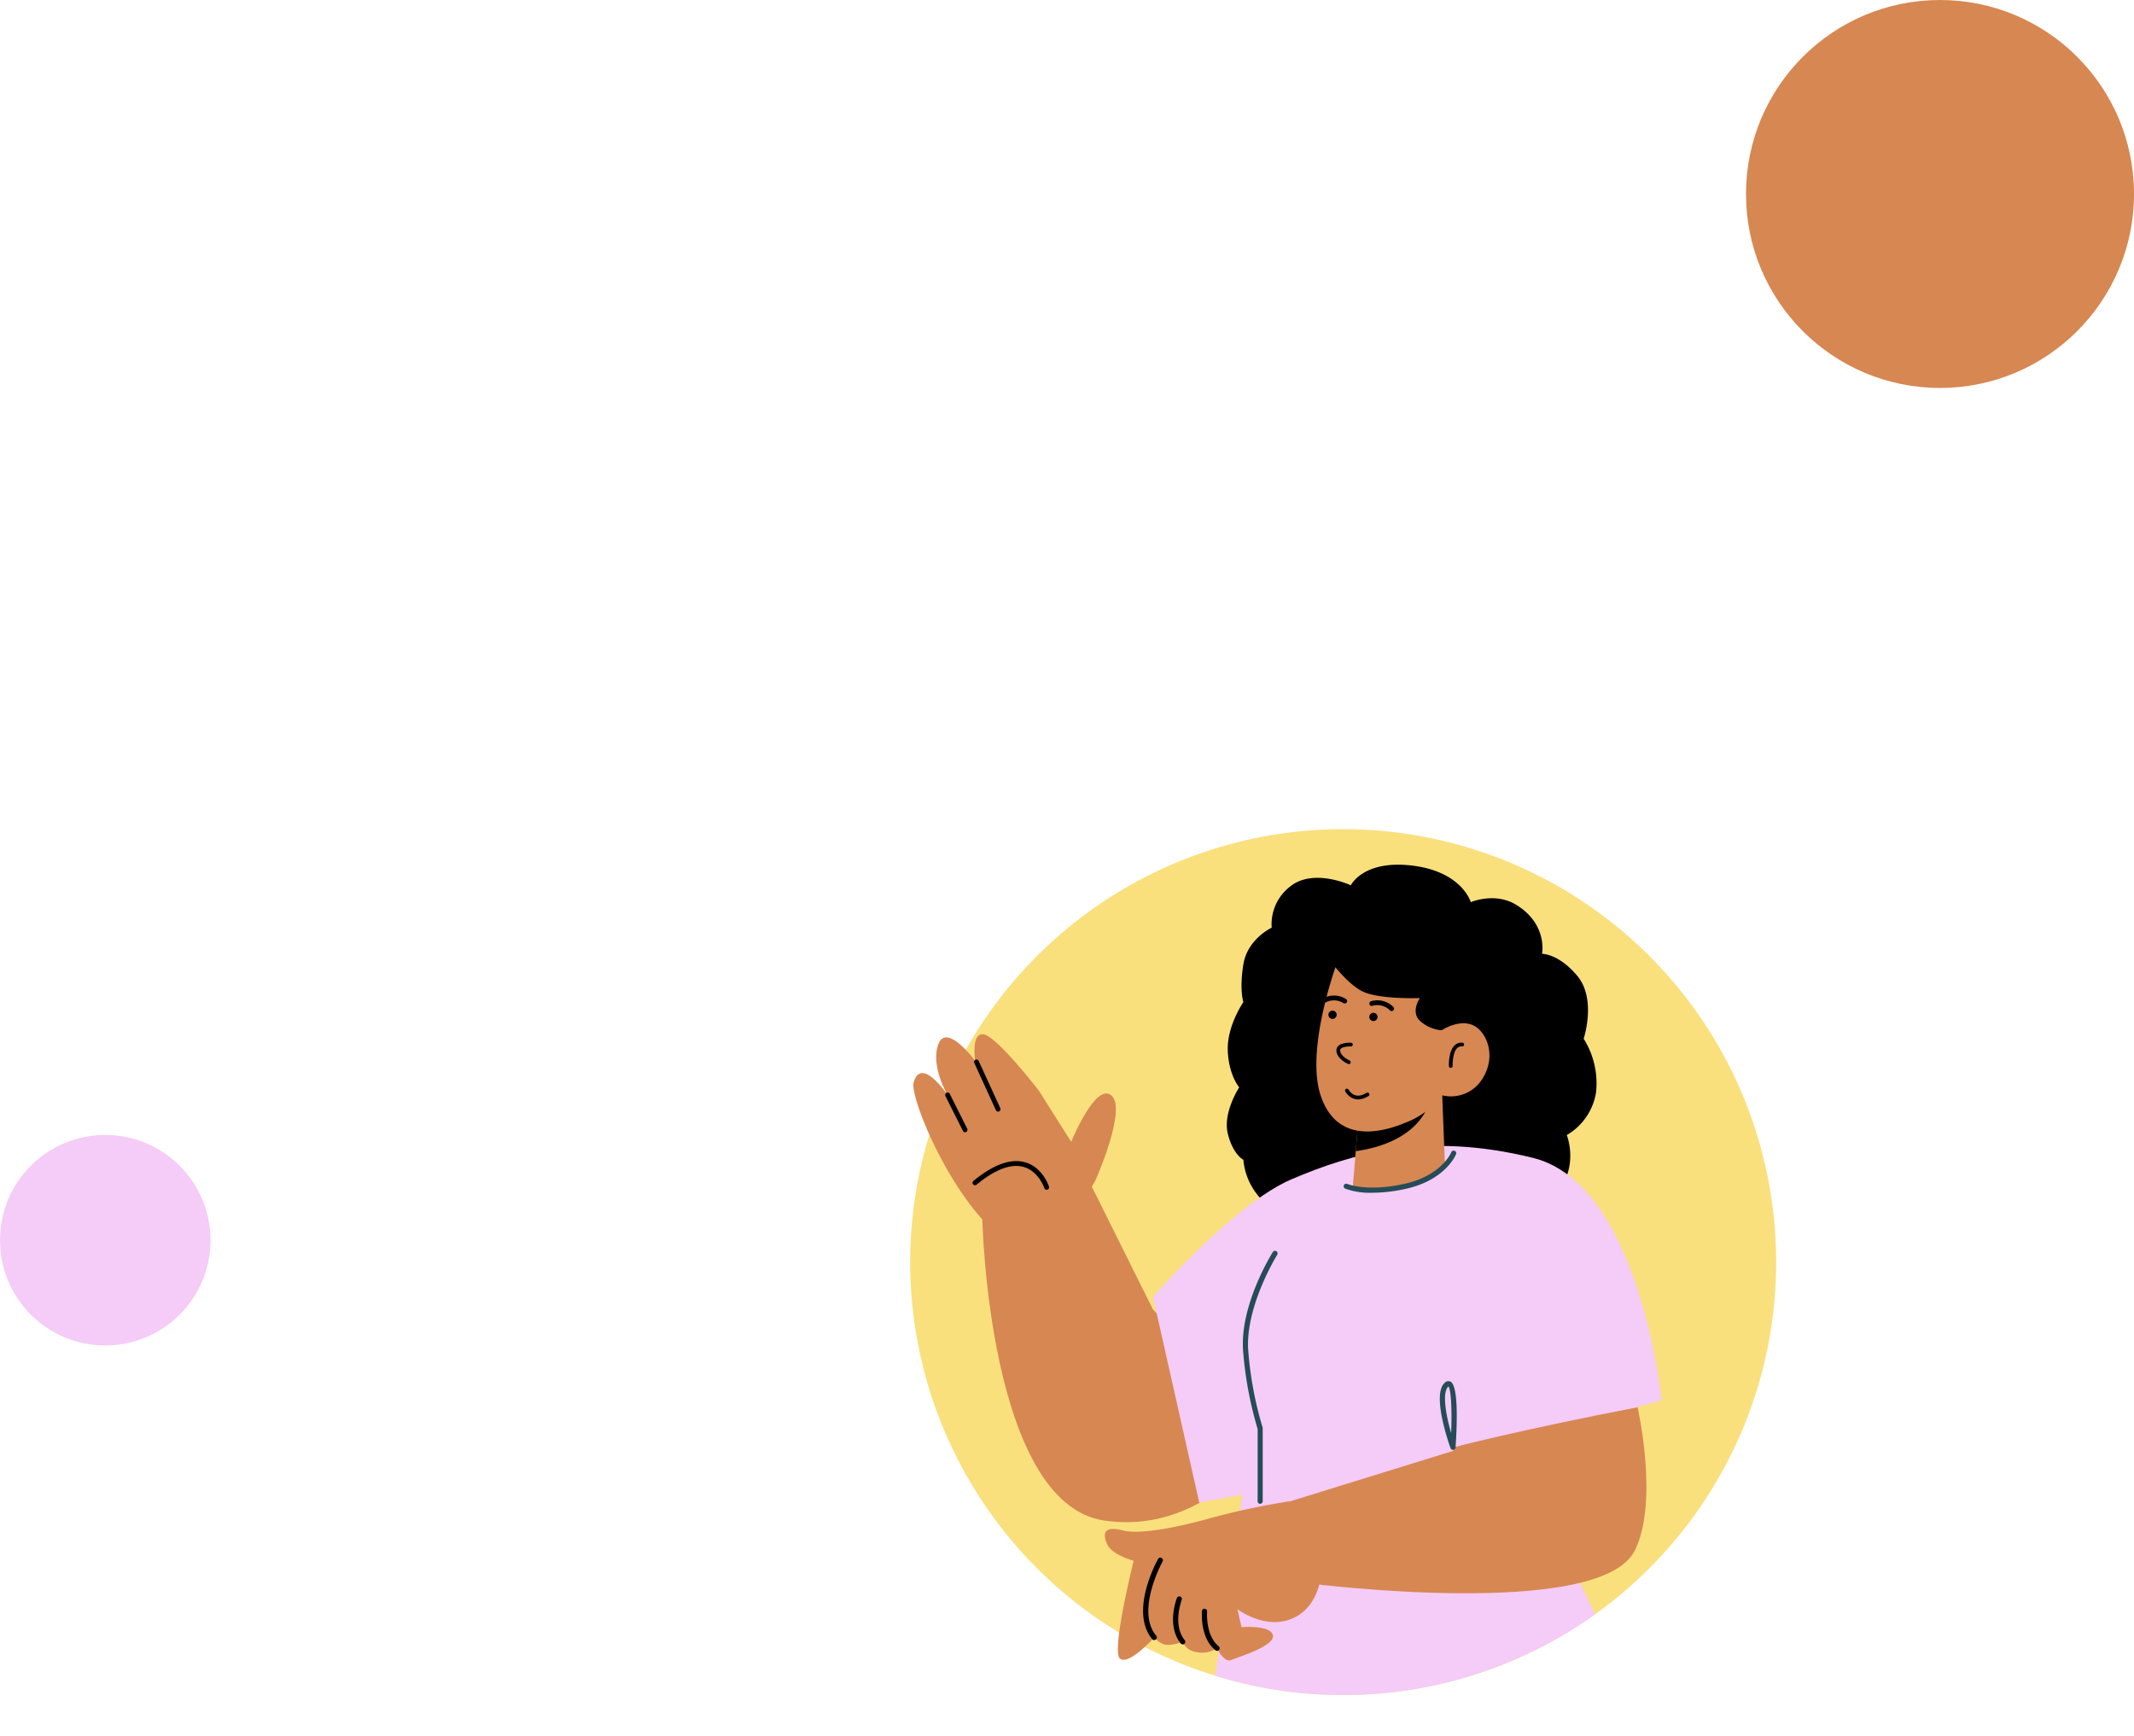 <svg id="Layer_1" data-name="Layer 1" xmlns="http://www.w3.org/2000/svg" xmlns:xlink="http://www.w3.org/1999/xlink" width="517" height="420.65" viewBox="0 0 517 420.65">
  <defs>
    <style>
      .cls-1, .cls-7, .cls-8, .cls-9 {
        fill: none;
      }

      .cls-2 {
        fill: #f5cbf7;
      }

      .cls-3 {
        fill: #d78752;
      }

      .cls-4 {
        fill: #f9e07d;
      }

      .cls-5 {
        clip-path: url(#clip-path);
      }

      .cls-6 {
        fill: #254c58;
      }

      .cls-7, .cls-8, .cls-9 {
        stroke: #000;
        stroke-linecap: round;
        stroke-linejoin: round;
      }

      .cls-7 {
        stroke-width: 0.91px;
      }

      .cls-8 {
        stroke-width: 1.17px;
      }

      .cls-9 {
        stroke-width: 1.17px;
      }
    </style>
    <clipPath id="clip-path" transform="translate(-814 -569)">
      <path class="cls-1" d="M1034.52,874.8a104.9,104.9,0,1,0,104.9-104.89,104.91,104.91,0,0,0-104.9,104.89"/>
    </clipPath>
  </defs>
  <circle class="cls-2" cx="25.5" cy="300.5" r="25.5"/>
  <circle class="cls-3" cx="470" cy="47" r="47"/>
  <path class="cls-4" d="M1244.31,874.8a104.9,104.9,0,1,1-104.89-104.89A104.9,104.9,0,0,1,1244.31,874.8" transform="translate(-814 -569)"/>
  <g class="cls-5">
    <polygon class="cls-2" points="379.9 377.41 390.31 399.26 312.47 420.65 293.31 413.26 302.31 353.26 379.9 377.41"/>
  </g>
  <polygon class="cls-3" points="247.32 275.16 244.57 288.43 262.09 287.13 262.09 280.55 247.32 275.16"/>
  <path class="cls-3" d="M1093.31,886.26l-15.84-31.82-25.48,10s1.48,69,29.63,73c26,3.7,40.38-21,40.38-21Z" transform="translate(-814 -569)"/>
  <path d="M1174.22,860.63s10.61,4.3,16.64-2.32c5.88-6.45,2.72-14.29,2.72-14.29a14.59,14.59,0,0,0,7.09-10.34,20.29,20.29,0,0,0-3-13s3.18-9.57-1.53-15.21c-4.53-5.44-8.55-5.36-8.55-5.36s1.43-7.13-6.22-11.85c-5.19-3.2-11.05-.67-11.05-.67s-2.14-7.61-14.72-8.92c-11.46-1.19-14.34,4.84-14.34,4.84s-8.65-4.08-14.31,0a11.55,11.55,0,0,0-4.86,10.27s-5.85,2.7-6.86,8.87,0,9.16,0,9.16-4,5.76-3.78,11.74,2.77,8.91,2.77,8.91-4,6.1-2.77,11.19,3.78,6.37,3.78,6.37a15.8,15.8,0,0,0,9.73,13.22c7,2.92,49.25-2.64,49.25-2.64" transform="translate(-814 -569)"/>
  <path class="cls-2" d="M1216.56,908.3s-5.21-52.33-31.17-58.75-44-1-58.52,5.2c-14,6-33.53,28.52-33.53,28.52l11.2,49.81,14.42-2.71-.24,19,76.46,2,9.71-39.89Z" transform="translate(-814 -569)"/>
  <path class="cls-3" d="M1163.41,834.41l.64,16.57s-2.81,4.88-12.48,6c-7.2.87-9.8-.67-9.8-.67l.69-8.43.68-8.23,17.36-4.52Z" transform="translate(-814 -569)"/>
  <path d="M1160.5,835.17a5.87,5.87,0,0,1-.42,1.62c-3.39,8.42-13.47,10.59-17.62,11.13l.68-8.23Z" transform="translate(-814 -569)"/>
  <path class="cls-3" d="M1138,802.05s-7.9,21.12-4,32.53,14.33,9,20.53,6.44a20.91,20.91,0,0,0,8.92-6.61,8.94,8.94,0,0,0,9.67-4c3.65-5.7.88-11.87-2.57-13.13s-7.32,1.38-7.32,1.38l2.81-6.16s-14.85-29.76-28-10.43" transform="translate(-814 -569)"/>
  <path class="cls-3" d="M1126.47,932.75a181.46,181.46,0,0,0-18.32,3.84c-6.9,2-17.6,4.42-22.12,3.23s-5,.71-3.8,3.35,6.42,4,6.42,4-5.47,21.91-3.33,23.7,8.32-5.12,8.32-5.12a5.18,5.18,0,0,0,2.86,1.79,9.25,9.25,0,0,0,4-.77,4.26,4.26,0,0,0,3.53,2.56,6.33,6.33,0,0,0,4.8-1s1.66,3.67,3.56,2.86,10.47-3.37,10-5.94-7.61-2-7.61-2l-1-4.36s7.37,5.64,14.27,1.79,6.17-13.45,6.17-13.45Z" transform="translate(-814 -569)"/>
  <path d="M1093.64,966.41a.62.62,0,0,1-.48-.22c-5.61-6.75,1.12-18.94,1.41-19.46a.62.62,0,1,1,1.09.61c-.06.12-6.6,12-1.54,18a.62.62,0,0,1-.08.88.65.65,0,0,1-.4.14" transform="translate(-814 -569)"/>
  <path class="cls-3" d="M1210.72,909.93s5.25,22.82-.65,34.74c-8.41,17-78.84,8-78.84,8l-4.76-19.87,39.66-12.28-.13-.8s15.63-4.12,44.72-9.74" transform="translate(-814 -569)"/>
  <path d="M1100.54,967.43a.65.65,0,0,1-.49-.23c-3.5-4.39-1-10.75-.93-11a.63.63,0,0,1,.81-.35.64.64,0,0,1,.36.81c0,.06-2.31,6,.74,9.78a.62.62,0,0,1-.49,1" transform="translate(-814 -569)"/>
  <path d="M1108.87,969a.61.61,0,0,1-.4-.14c-3.78-3-3.29-9.23-3.27-9.49a.61.61,0,0,1,.67-.57.62.62,0,0,1,.57.68c0,.06-.44,5.8,2.82,8.41a.63.63,0,0,1-.39,1.11" transform="translate(-814 -569)"/>
  <path class="cls-6" d="M1146.49,858a17.45,17.45,0,0,1-6.6-1,.62.62,0,0,1-.31-.82.63.63,0,0,1,.82-.32s4.66,2,13.78,0,11.4-7.62,11.42-7.68a.62.62,0,0,1,.81-.34.61.61,0,0,1,.35.8c-.1.26-2.62,6.34-12.31,8.44a37.58,37.58,0,0,1-8,.92" transform="translate(-814 -569)"/>
  <path class="cls-6" d="M1119.32,933.37a.63.63,0,0,1-.63-.62v-17.5a90.09,90.09,0,0,1-3.5-18.63c-1-11.12,6.85-23.72,7.18-24.26a.62.62,0,0,1,.86-.19.63.63,0,0,1,.2.86c-.08.12-7.92,12.78-7,23.48a87.25,87.25,0,0,0,3.48,18.44.69.69,0,0,1,0,.2v17.6a.62.62,0,0,1-.62.62" transform="translate(-814 -569)"/>
  <path class="cls-6" d="M1166,920.29a.61.61,0,0,1-.58-.41c-.48-1.32-4.54-13-1.44-15.79a1.2,1.2,0,0,1,1.42-.32c2.06,1,1.54,11.48,1.23,15.94a.63.63,0,0,1-.54.58H1166m-1.1-15.36c-1.57,1.44-.63,6.83.67,11.34.22-5.41,0-10.57-.67-11.34" transform="translate(-814 -569)"/>
  <path d="M1135.07,800.2s5,7.2,9.2,9.1,13.71,1.53,13.71,1.53-2.27,3.33,0,5.49a9,9,0,0,0,5.21,2.32l7.25-6.93-11.19-16.19-19.1-2.81-5.83,11.37v9s-6-12.68.75-12.93" transform="translate(-814 -569)"/>
  <path d="M1137.83,814.88a1,1,0,1,1-1-1,1,1,0,0,1,1,1" transform="translate(-814 -569)"/>
  <path d="M1147.74,815.4a1,1,0,1,1-1-1,1,1,0,0,1,1,1" transform="translate(-814 -569)"/>
  <path class="cls-7" d="M1141.28,822.1s-3.22-.17-3.06,1.53,2.55,2.74,2.55,2.74" transform="translate(-814 -569)"/>
  <path class="cls-7" d="M1140.31,833.23s1.6,3.09,5,.95" transform="translate(-814 -569)"/>
  <path class="cls-7" d="M1165.47,827.28s-.22-5.45,2.78-5.19" transform="translate(-814 -569)"/>
  <path class="cls-8" d="M1134.77,811.44a4.85,4.85,0,0,1,5,.12" transform="translate(-814 -569)"/>
  <path class="cls-9" d="M1151.15,813.4a4.85,4.85,0,0,0-4.81-1.25" transform="translate(-814 -569)"/>
  <path class="cls-3" d="M1079.39,855s7.71-17.23,3.88-20.56-9.75,11.22-9.75,11.22l-7.85-12.41s-9.9-12.82-13.2-13.59-2.23,6.34-2.23,6.34-6.91-9.32-8.9-4,2.23,12.32,2.23,12.32-6.4-9.58-8.23-3c-1,3.55,9.49,29.43,22.7,38.65s15.49-4.57,15.49-4.57Z" transform="translate(-814 -569)"/>
  <path d="M1068.14,856.53a.59.59,0,0,1-1.14.31s-1.35-4-4.94-5.07c-3.08-.9-6.94.54-11.48,4.28a.59.59,0,0,1-.83-.08.6.6,0,0,1,.08-.83c4.86-4,9.09-5.52,12.58-4.5,4.19,1.23,5.65,5.65,5.71,5.84l0,0" transform="translate(-814 -569)"/>
  <line class="cls-9" x1="229.57" y1="265.3" x2="233.81" y2="273.76"/>
  <line class="cls-9" x1="236.57" y1="257.3" x2="241.81" y2="268.76"/>
</svg>
